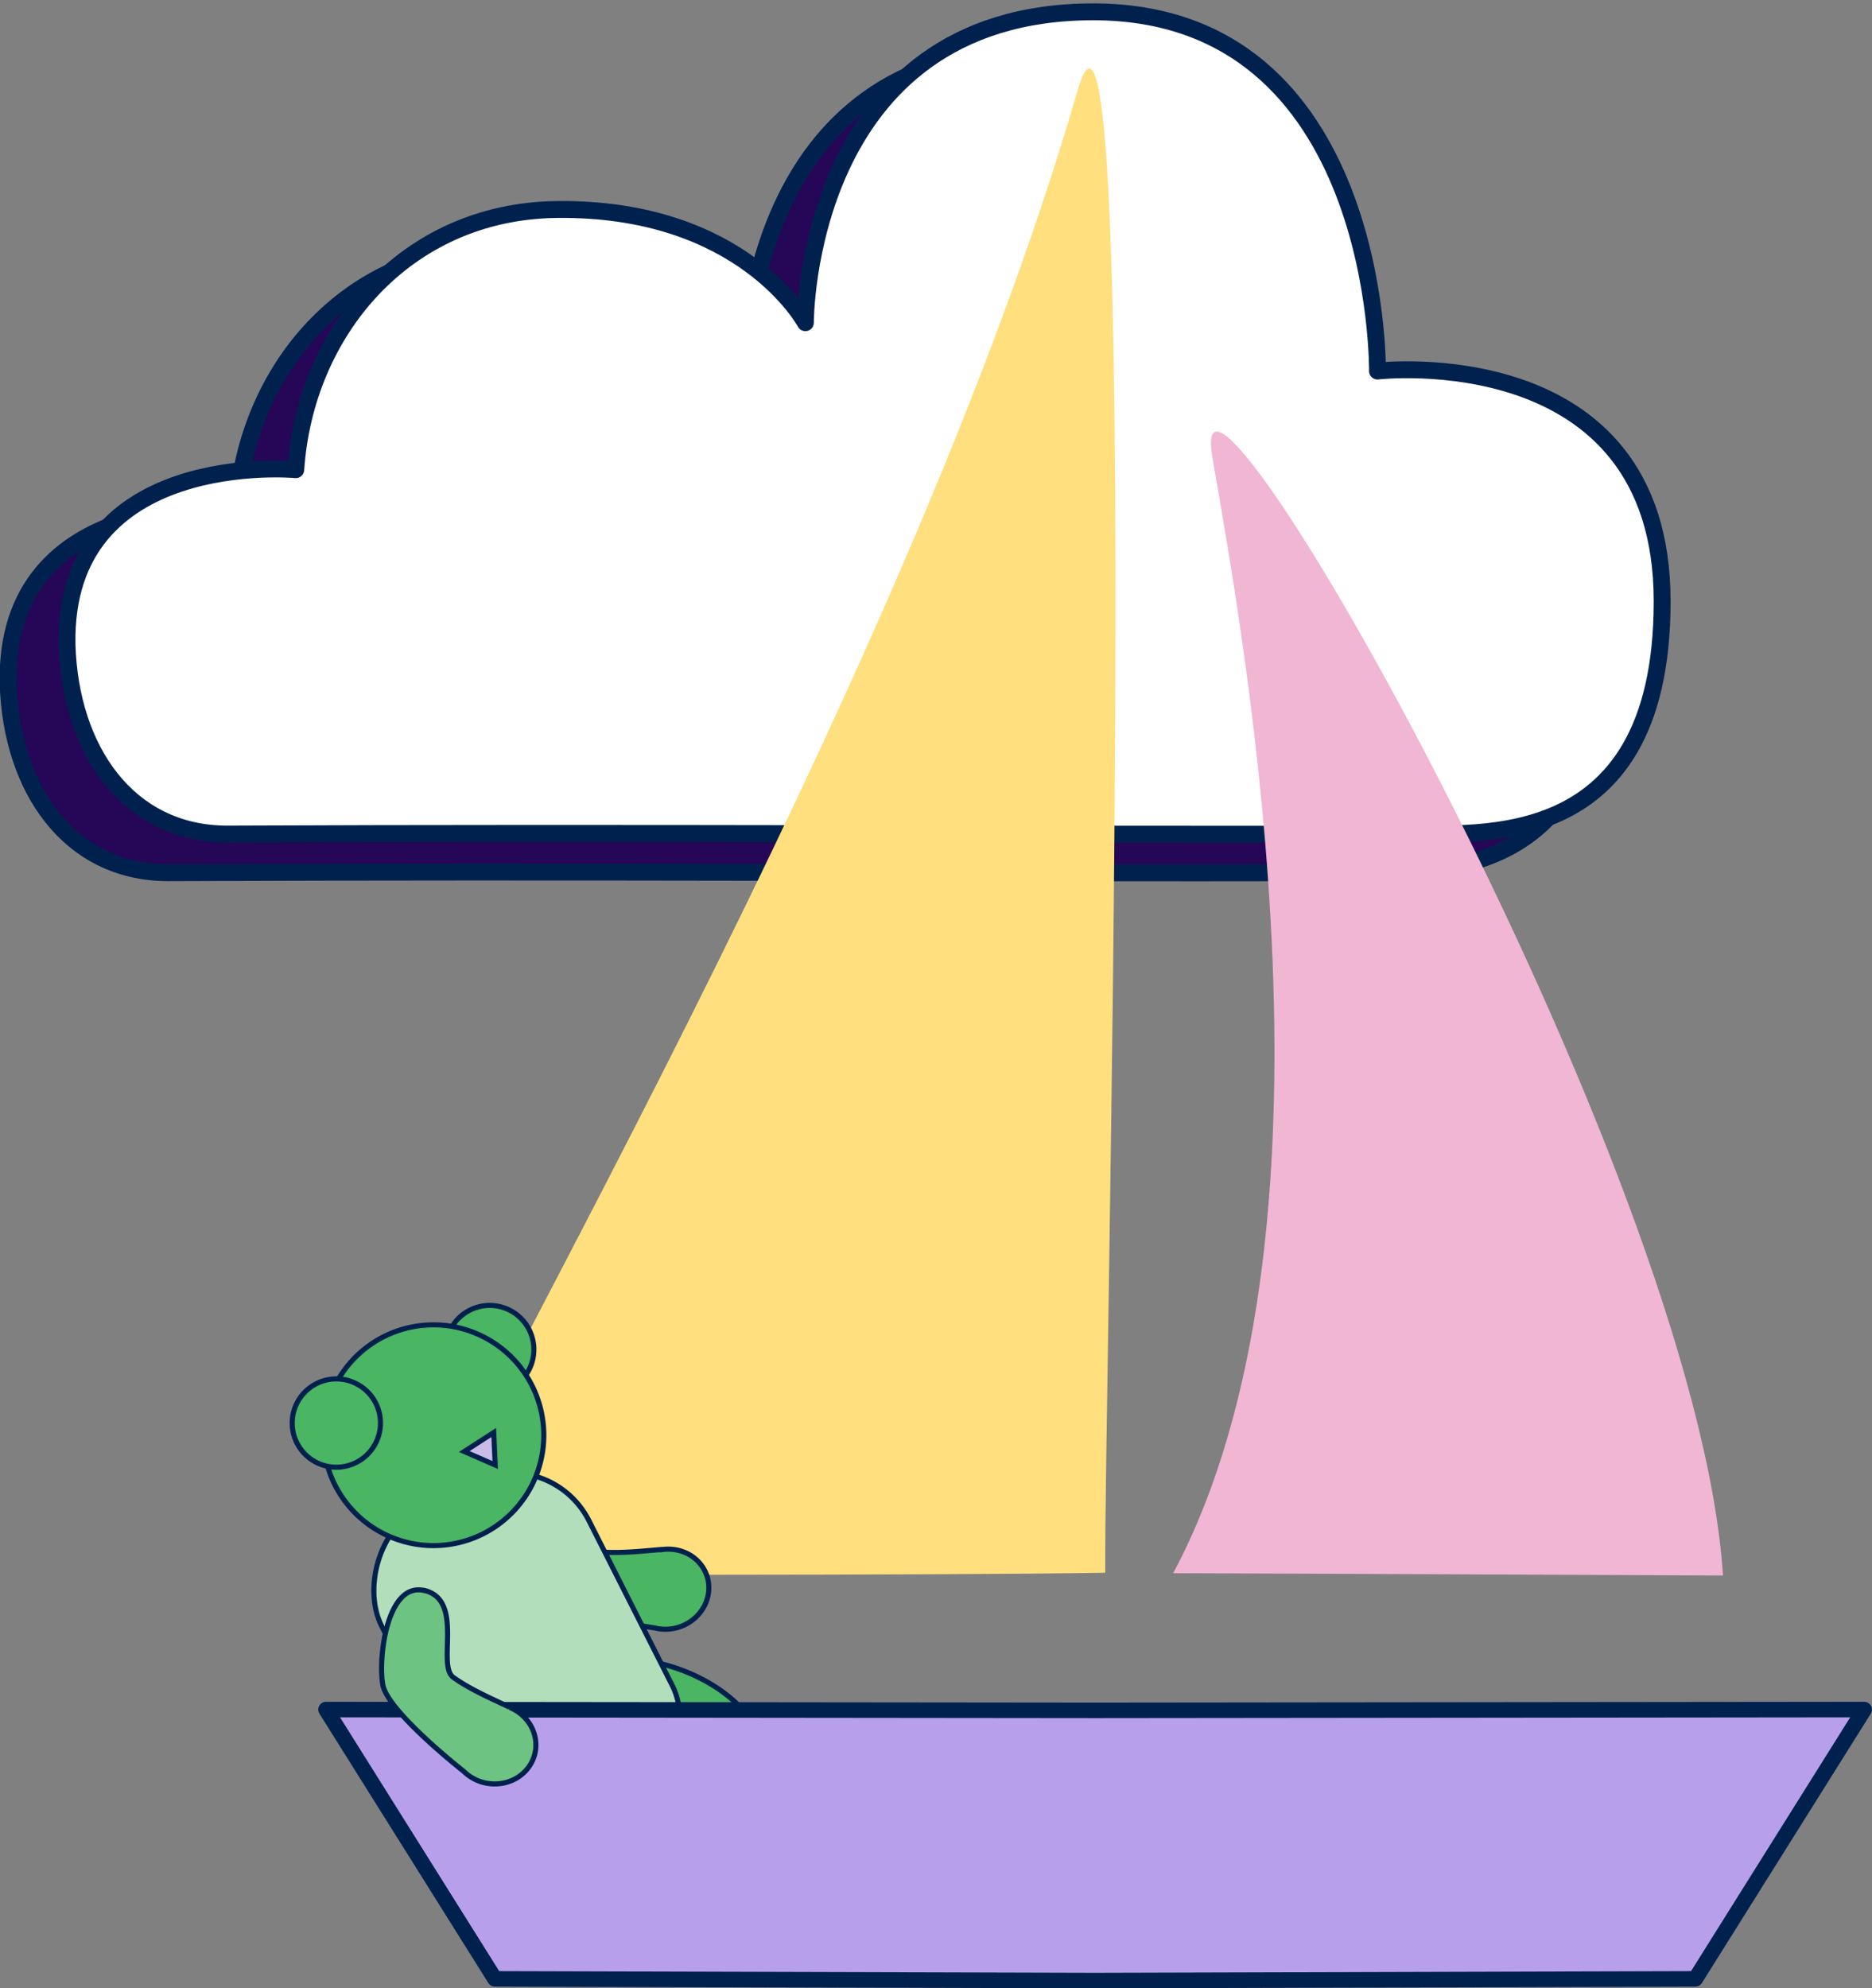 <?xml version="1.0" encoding="UTF-8" standalone="no"?>
<svg
   xmlns:svg="http://www.w3.org/2000/svg"
   xmlns="http://www.w3.org/2000/svg"
   xmlns:sodipodi="http://sodipodi.sourceforge.net/DTD/sodipodi-0.dtd"
   xmlns:inkscape="http://www.inkscape.org/namespaces/inkscape"
   sodipodi:docname="user-exp.svg"
   inkscape:version="1.1-dev (89b7b8b023, 2020-05-22)"
   id="svg1599"
   version="1.1"
   viewBox="0 0 32.012 33.989"
   height="33.989mm"
   width="32.012mm">
  <rect x="0" y="0" width="32.012" height="33.989" fill="#808080" stroke="none"/>
  <defs
     id="defs1595" />
  <sodipodi:namedview
     inkscape:window-maximized="1"
     inkscape:window-y="27"
     inkscape:window-x="0"
     inkscape:window-height="845"
     inkscape:window-width="1600"
     showgrid="false"
     inkscape:current-layer="layer1"
     inkscape:document-units="mm"
     inkscape:cy="418.51698"
     inkscape:cx="-13.790466"
     inkscape:zoom="0.35"
     inkscape:pageshadow="2"
     inkscape:pageopacity="0.0"
     borderopacity="1.0"
     bordercolor="#666666"
     pagecolor="#ffffff"
     id="base" />
  <g
     transform="translate(-109.482,-37.434)"
     id="layer1"
     inkscape:groupmode="layer"
     inkscape:label="Layer 1">
    <g
       id="g7984"
       transform="matrix(1.089,0,0,1.089,129.701,-186.432)">
      <path
         id="path7980"
         d="m 2.361,219.27 c 1.141,-0.047 4.248,0.473 4.248,-3.655 v 0 c 0,-4.129 -4.47,-3.613 -4.47,-3.613 v 0 c 0,-0.001 0.064,-5.64 -4.466,-5.639 v 0 c -4.531,0.002 -4.518,4.88 -4.518,4.88 v 0 c 0,0 -0.975,-1.816 -3.912,-1.777 -2.382,0.032 -3.947,1.931 -4.09,4.084 v 0 c -8.25e-4,-1e-4 -3.658,-0.342 -3.592,2.752 0.051,1.649 0.958,2.958 2.499,2.968 6.335,-0.029 12.856,0.012 18.301,2.3e-4 z"
         style="fill:#250657;fill-opacity:1;stroke:#00214e;stroke-width:0.265;stroke-linecap:round;stroke-linejoin:round;stroke-miterlimit:4;stroke-dasharray:none;stroke-opacity:1"
         inkscape:connector-curvature="0"
         sodipodi:nodetypes="cssscsssccscsccc" />
      <path
         sodipodi:nodetypes="cssscsssccscsccc"
         inkscape:connector-curvature="0"
         style="fill:#ffffff;fill-opacity:1;stroke:#00214e;stroke-width:0.265;stroke-linecap:round;stroke-linejoin:round;stroke-miterlimit:4;stroke-dasharray:none;stroke-opacity:1"
         d="m 3.286,218.663 c 1.141,-0.047 4.248,0.473 4.248,-3.655 v 0 c 0,-4.129 -4.47,-3.613 -4.47,-3.613 v 0 c 0,-0.001 0.064,-5.64 -4.466,-5.639 v 0 c -4.531,0.002 -4.518,4.88 -4.518,4.88 v 0 c 0,0 -0.975,-1.816 -3.912,-1.777 -2.382,0.032 -3.947,1.931 -4.09,4.084 v 0 c -8.25e-4,-1e-4 -3.658,-0.342 -3.592,2.752 0.051,1.649 0.958,2.958 2.499,2.968 6.335,-0.029 12.856,0.012 18.301,2.3e-4 z"
         id="path2349" />
    </g>
    <path
       style="fill:#ffdf7e;fill-opacity:1;fill-rule:evenodd;stroke:none;stroke-width:0.121;stroke-linecap:round;stroke-linejoin:round;stroke-miterlimit:4;stroke-dasharray:none;stroke-opacity:1"
       d="m 127.907,38.988 c -3.178,10.99 -12.01,25.378 -11.309,25.369 0.701,-0.009 8.907,0.013 11.784,-0.038 -0.026,-2.538 0.642,-29.191 -0.474,-25.332 z"
       id="path7907"
       sodipodi:nodetypes="szcss" />
    <path
       id="path8859"
       style="fill:#4ab563;fill-opacity:1;stroke:#00214e;stroke-width:0.087;stroke-linecap:round;stroke-miterlimit:4;stroke-dasharray:none;stroke-opacity:1;stop-color:#000000"
       d="m 118.547,62.92 c 0.01,-0.003 0.02,-0.006 0.031,-0.008 0.648,-0.15 0.788,1.011 1.137,1.048 0.349,0.037 0.8,-0.016 1.076,-0.038 0.006,-5.3e-4 0.012,-4e-5 0.018,7.93e-4 a 0.681,0.723 71.624 0 1 0.761,0.449 0.681,0.723 71.624 0 1 -0.471,0.875 0.681,0.723 71.624 0 1 -0.424,0.015 c -0.044,-0.006 -1.634,-0.236 -1.936,-0.587 -0.301,-0.351 -0.824,-1.565 -0.191,-1.754 z" />
    <path
       id="path8861"
       d="m 119.717,65.837 a 1.843,1.075 19.935 0 1 1.393,0.136 1.843,1.075 19.935 0 1 1.403,1.371 0.868,1.713 8.441 0 1 -0.003,1.255 0.868,1.713 8.441 0 1 -0.178,0.58 1.062,0.559 11.267 0 1 0.794,0.779 1.062,0.559 11.267 0 1 -1.236,0.266 1.062,0.559 11.267 0 1 -0.608,-0.289 0.868,1.713 8.441 0 1 -0.451,-1.815 1.843,1.075 19.935 0 1 -0.454,-0.127 1.843,1.075 19.935 0 1 -1.366,-1.639 1.843,1.075 19.935 0 1 0.706,-0.518 z"
       style="fill:#4ab563;fill-opacity:1;stroke:#00214e;stroke-width:0.087;stroke-linecap:butt;stroke-miterlimit:4;stroke-dasharray:none;stroke-opacity:1;stop-color:#000000" />
    <rect
       transform="matrix(-0.892,0.451,0.451,0.892,0,0)"
       ry="1.496"
       y="109.106"
       x="-78.108"
       height="6.156"
       width="3.978"
       id="rect8863"
       style="fill:#b2debb;fill-opacity:1;stroke:#00214e;stroke-width:0.087;stroke-linecap:butt;stroke-miterlimit:4;stroke-dasharray:none;stroke-opacity:1;stop-color:#000000" />
    <path
       id="path8865"
       d="m 117.103,60.549 a 0.755,0.755 0 0 0 0.798,0.709 0.755,0.755 0 0 0 0.709,-0.798 0.755,0.755 0 0 0 -0.798,-0.709 0.755,0.755 0 0 0 -0.709,0.798"
       style="fill:#4ab563;fill-opacity:1;stroke:#00214e;stroke-width:0.087;stroke-linecap:round;stroke-miterlimit:4;stroke-dasharray:none;stroke-opacity:1;stop-color:#000000" />
    <path
       id="path8867"
       d="m 115.011,62.08 a 1.887,1.887 0 0 0 1.995,1.772 1.887,1.887 0 0 0 1.772,-1.995 1.887,1.887 0 0 0 -1.995,-1.772 1.887,1.887 0 0 0 -1.772,1.995"
       style="fill:#4ab563;fill-opacity:1;stroke:#00214e;stroke-width:0.087;stroke-linecap:round;stroke-miterlimit:4;stroke-dasharray:none;stroke-opacity:1;stop-color:#000000" />
    <path
       id="path8869"
       d="m 114.48,61.805 a 0.755,0.755 0 0 0 0.798,0.709 0.755,0.755 0 0 0 0.709,-0.798 0.755,0.755 0 0 0 -0.798,-0.709 0.755,0.755 0 0 0 -0.709,0.798"
       style="fill:#4ab563;fill-opacity:1;stroke:#00214e;stroke-width:0.087;stroke-linecap:round;stroke-miterlimit:4;stroke-dasharray:none;stroke-opacity:1;stop-color:#000000" />
    <path
       d="m 118.135,67.181 a 1.843,1.075 11.942 0 1 1.399,-0.059 1.843,1.075 11.942 0 1 1.58,1.163 0.868,1.713 0.448 0 1 0.172,1.243 0.868,1.713 0.448 0 1 -0.096,0.599 1.062,0.559 3.274 0 1 0.895,0.661 1.062,0.559 3.274 0 1 -1.187,0.435 1.062,0.559 3.274 0 1 -0.642,-0.201 0.868,1.713 0.448 0 1 -0.699,-1.734 1.843,1.075 11.942 0 1 -0.468,-0.062 1.843,1.075 11.942 0 1 -1.581,-1.433 1.843,1.075 11.942 0 1 0.627,-0.611 z"
       style="fill:#6dc381;fill-opacity:1;stroke:#00214e;stroke-width:0.087;stroke-linecap:butt;stroke-miterlimit:4;stroke-dasharray:none;stroke-opacity:1;stop-color:#000000"
       id="path8871" />
    <path
       id="path8873"
       d="m 117.95,62.478 -0.025,-0.556 -0.504,0.325 z"
       style="fill:#cbbbe9;fill-opacity:1;stroke:#00214e;stroke-width:0.087;stroke-linecap:butt;stroke-miterlimit:4;stroke-dasharray:none;stroke-opacity:1;stop-color:#000000" />
    <path
       id="path7913"
       style="fill:#b89feb;fill-opacity:1;fill-rule:evenodd;stroke:#00214e;stroke-width:0.265;stroke-linecap:round;stroke-linejoin:round;stroke-miterlimit:4;stroke-dasharray:none;stroke-opacity:1"
       d="m 115.057,66.658 2.888,4.604 10.264,0.029 10.264,-0.029 2.888,-4.604 -13.153,0.014 z" />
    <path
       d="m 116.742,64.622 c 0.01,0.002 0.021,0.005 0.031,0.009 0.637,0.194 0.177,1.269 0.46,1.476 0.283,0.206 0.701,0.386 0.951,0.505 0.006,0.003 0.01,0.006 0.015,0.01 a 0.723,0.681 11.624 0 1 0.434,0.77 0.723,0.681 11.624 0 1 -0.846,0.522 0.723,0.681 11.624 0 1 -0.375,-0.2 c -0.035,-0.027 -1.297,-1.021 -1.383,-1.476 -0.085,-0.455 0.069,-1.768 0.711,-1.614 z"
       style="fill:#6dc381;fill-opacity:1;stroke:#00214e;stroke-width:0.087;stroke-linecap:round;stroke-miterlimit:4;stroke-dasharray:none;stroke-opacity:1;stop-color:#000000"
       id="path8875" />
    <path
       style="fill:#f0b6d3;fill-opacity:1;fill-rule:evenodd;stroke:none;stroke-width:0.104;stroke-linecap:round;stroke-linejoin:round;stroke-miterlimit:4;stroke-dasharray:none;stroke-opacity:1"
       d="m 130.215,45.252 c -0.558,-3.23 8.278,12.124 8.731,19.115 0,0 -8.476,-0.039 -9.402,-0.04 3.078,-5.769 1.228,-15.845 0.67,-19.076 z"
       id="path7909"
       sodipodi:nodetypes="zccz" />
  </g>
</svg>
